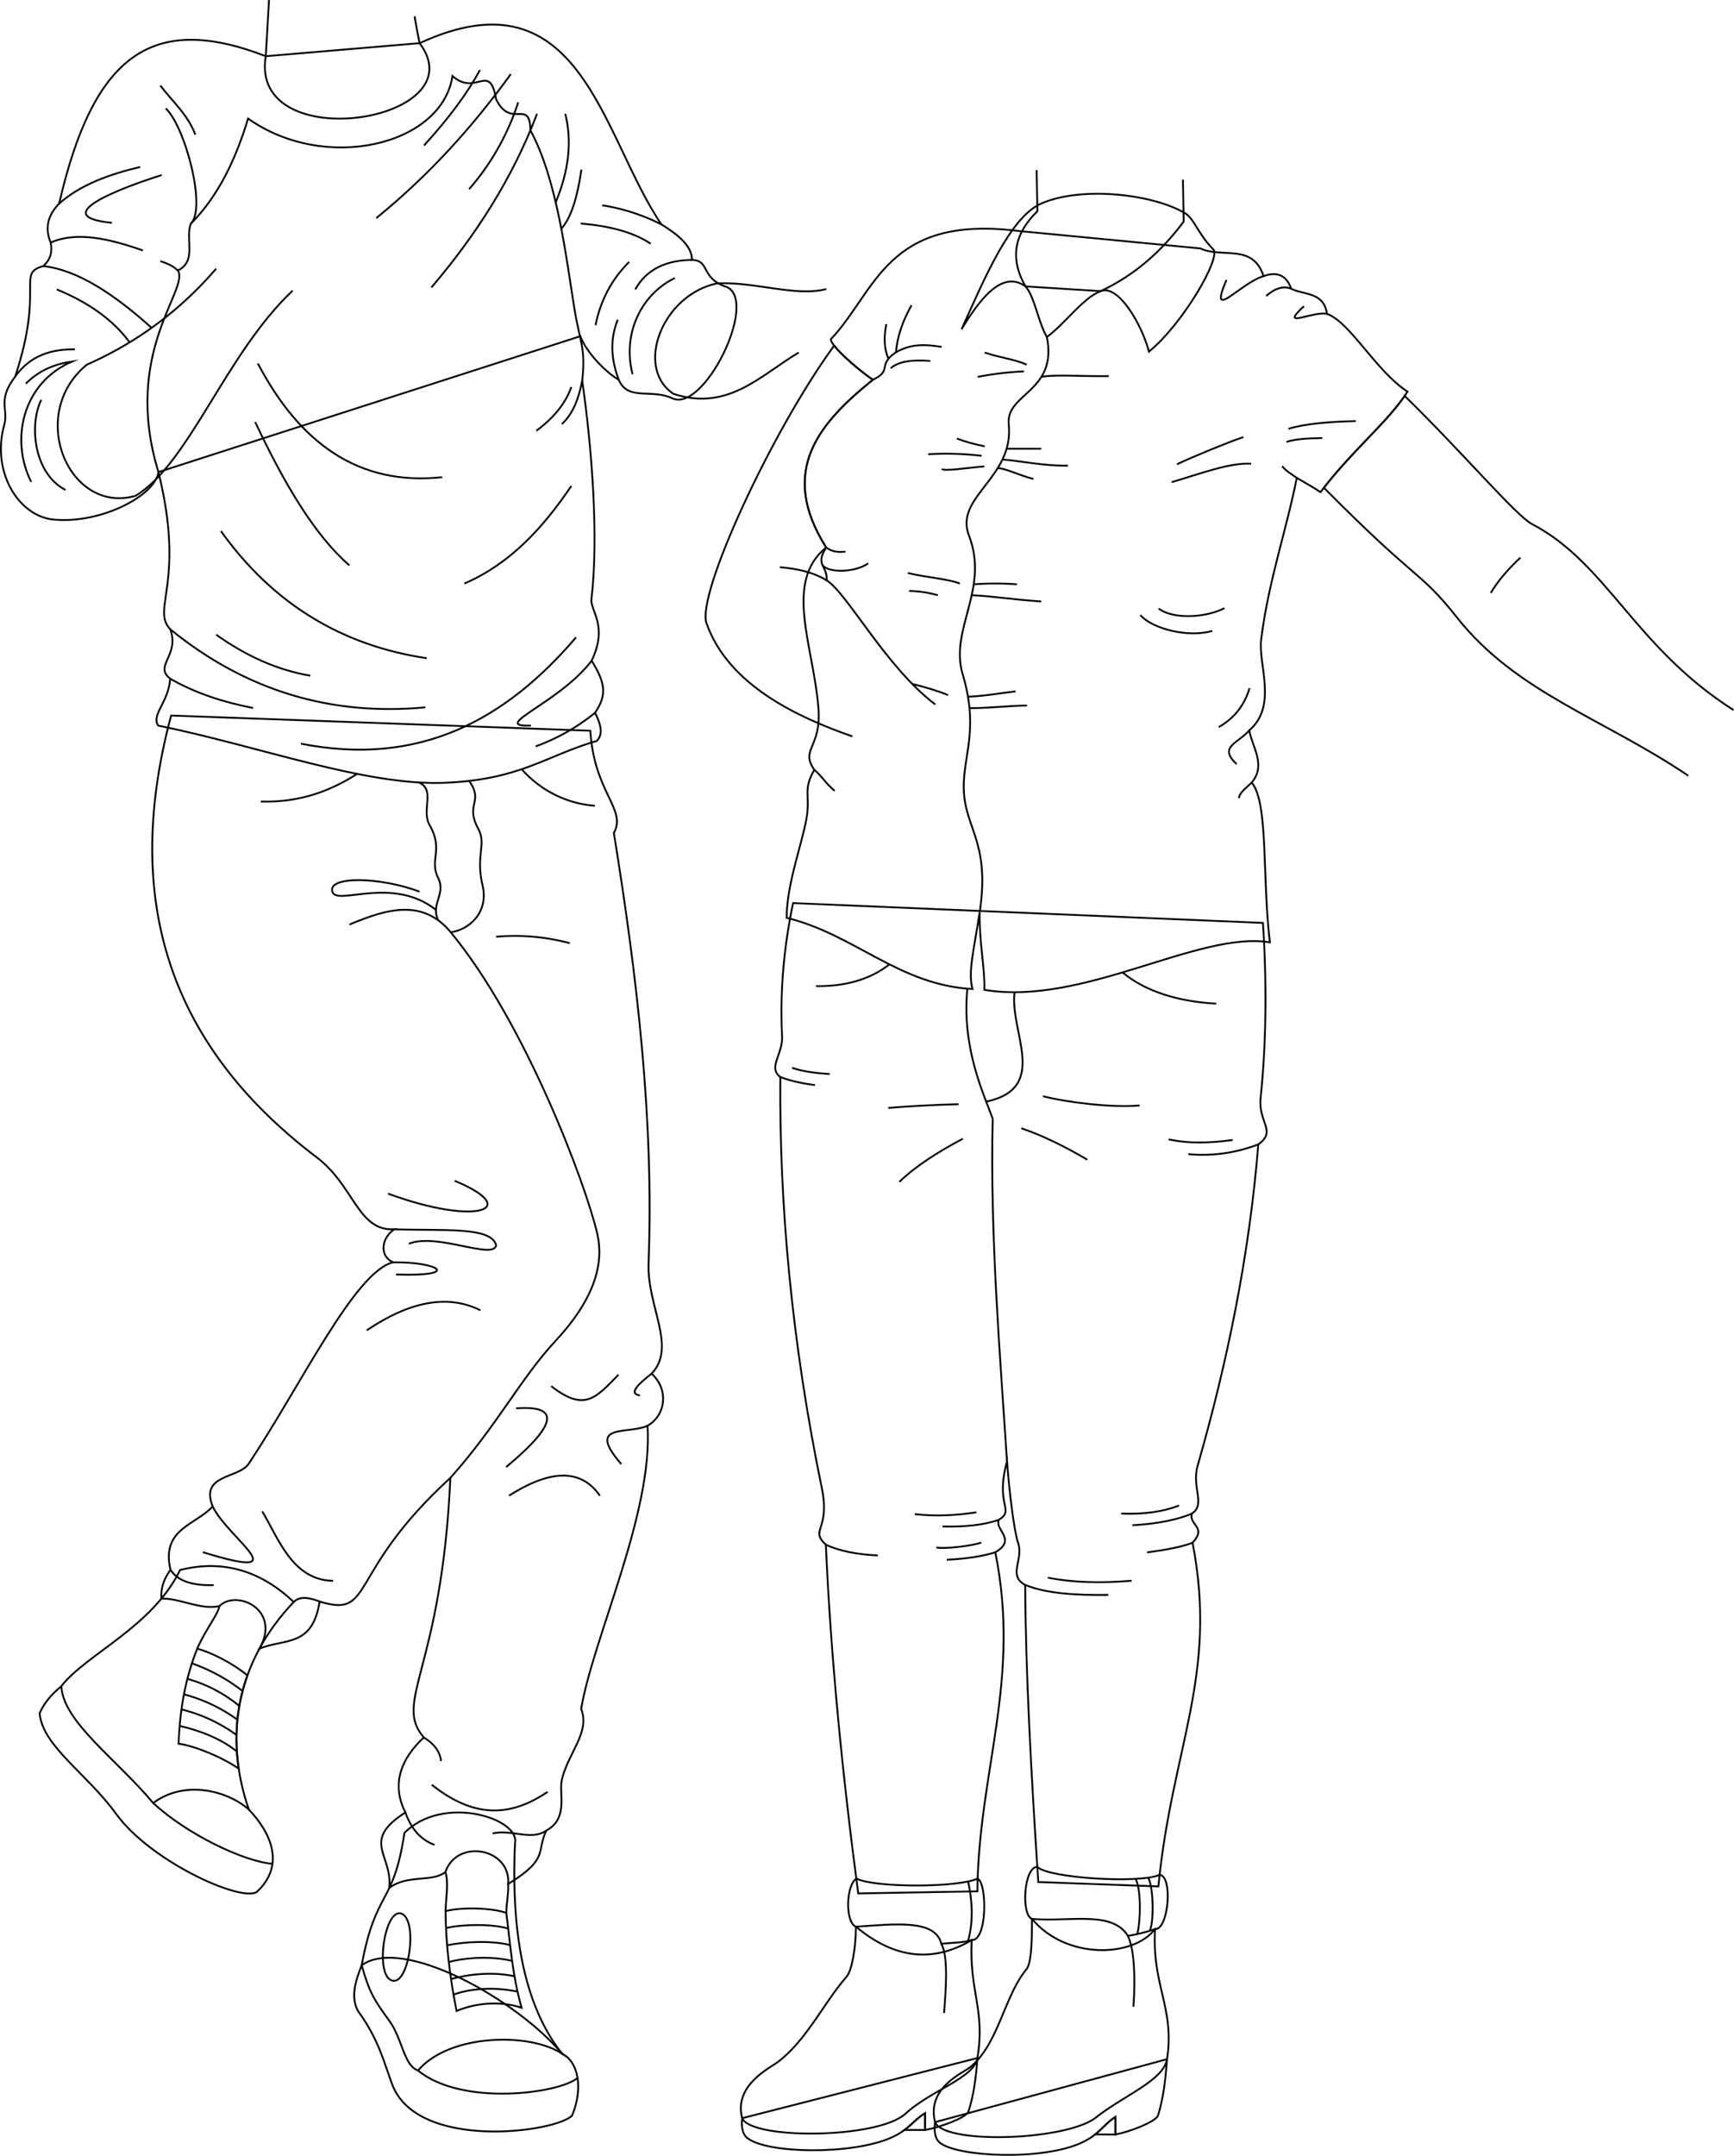 <svg id="presence" xmlns="http://www.w3.org/2000/svg" viewBox="0 0 1916.51 2381.65">
  <defs>
    <style>
      .cls-1 {
        fill: none;
        stroke: #000;
        stroke-miterlimit: 10;
        stroke-width: 2px;
      }
    </style>
  </defs>
  <title>cliff</title>
  <g id="liz">
    <path id="lizJeans" class="cls-1" d="M1395.86,1019.59c4.49,67.62,3.61,134.54-2.56,193.4-2.84,27.07,18.12,36.7-2.57,51.24-9.91,123.59-34.68,242.34-67,354.86-7,24.24,9.25,42.83-6.43,53.09-3.43,13.16,17,14.44.8,32.17,28.34,146.36-22.74,225.53-37.8,379.66l-132.72-4.83c-8.11-122.18-14.08-236-14.48-328.17-19.71-10.76-1.37-28-7.92-46.79-4.13-11.85-9.52-54.35-12.18-89.84-13.65,49.89,9.33,53.09-9.14,64.72-4.51,11.35,20.39,21.57-3.8,35.78,28.66,141.57-18.59,241.82-19.8,374.58l-131.71,2.29c-17.75-133.32-30.36-262.31-35.79-385.25-18.37-17.33,5.38-15.16-4.56-63.19-33.14-160.07-47-313.67-45.73-453.43-14.18-10.73,3-24.76,1.92-45.33-2.47-48.25,1.81-97.24,12.13-146.85Z"/>
    <g id="lizJeansCuff">
      <path class="cls-1" d="M1281.69,2071.22c-22.45,10.06-124.22,3.43-135.17-8.82-15,0-18.1,53.23-5.93,57.46,37.37,45.13,111.85,42.95,136,11.29C1291.52,2132.4,1296.57,2072.48,1281.69,2071.22Z"/>
      <path class="cls-1" d="M1080.61,2075.32c-21.5,10.25-114.39,10.25-134.19,0-11.62,8.21-12.3,48.5-.4,53.18,42.89,35.86,85.53,39.91,127.94,14.78C1091.21,2144.31,1091.21,2081.28,1080.61,2075.32Z"/>
    </g>
    <g id="clothesDisplayLine">
      <path class="cls-1" d="M983.05,1065.36c-22,17.37-50.73,24.57-81.17,24.05"/>
      <path class="cls-1" d="M1240.74,1074.28c25.16,21.1,61.82,32.29,103.49,34.49"/>
      <path class="cls-1" d="M1069.17,1092.26c-6.45,66.29,18.68,117.42,28.07,143.82"/>
      <path class="cls-1" d="M1121.37,1096.17c-5.87,43.41,39.23,105.88-31.43,120.88"/>
      <path class="cls-1" d="M1255.15,2075.68c6.67,12.55,5.23,50.35,1.66,61"/>
      <path class="cls-1" d="M1269.14,2074.34c6,11.56,6.31,50.13,1.54,58.73"/>
      <path class="cls-1" d="M1070,2078.58c4.69,21.66,6,43.51,0,65.76"/>
    </g>
    <g id="clothesOverlapLine">
      <path class="cls-1" d="M1113,1614.38c-7.49-115.32-18.93-250.25-15.8-378.3"/>
    </g>
    <g id="clothesFoldLine">
      <path class="cls-1" d="M1390.73,1264.23a170.53,170.53,0,0,1-77.31,10.83"/>
      <path class="cls-1" d="M1362.45,1259.39c-24.08,3.34-47.85,4.29-70.82-.68"/>
      <path class="cls-1" d="M1259.62,1221.26c-30.65,2.72-80.36-3.41-106.92-10.22"/>
      <path class="cls-1" d="M1128.86,1246.45c23.09,7.94,47.43,19.67,72.87,34.74"/>
      <path class="cls-1" d="M1059.4,1219.89c-28.94.68-54.53,2.19-77.64,4.09"/>
      <path class="cls-1" d="M1064.17,1258c-28.47,15.08-52.79,30.82-70.15,47.67"/>
      <path class="cls-1" d="M862.51,1189.88c11.92,4.54,24.86,7.1,38.21,8.9"/>
      <path class="cls-1" d="M875.52,1179.71c11.63,4,26,5.88,41.55,6.81"/>
      <path class="cls-1" d="M912.8,1706.5c15.51,7.28,35.14,10.78,57.39,11.9"/>
      <path class="cls-1" d="M1103.9,1679.1c-16.59,5.62-37.48,7.94-62.21,7.29"/>
      <path class="cls-1" d="M1100.1,1714.88c-13.12,4.11-30.19,7.1-53.64,8.29"/>
      <path class="cls-1" d="M1084.6,1704.1c-8.18,3.4-40.86,7.49-49.72,5.45"/>
      <path class="cls-1" d="M1079.15,1670.73c-21.86,3.33-44.33,4.74-68.1,2"/>
      <path class="cls-1" d="M1317.34,1672.18c-15.87,6.57-36.84,11.23-65.89,12.85"/>
      <path class="cls-1" d="M1303.2,1663.24c-17.35,6.71-38.42,9.92-64,8.85"/>
      <path class="cls-1" d="M1318.14,1704.35c-10.4,4-26.75,7.61-50.35,10.64"/>
      <path class="cls-1" d="M1133.14,1751c23.94,9.64,56.6,11.43,91.75,11"/>
      <path class="cls-1" d="M1158.15,1742.92c27.14,5.41,58.23,6.3,92.62,3.4"/>
    </g>
    <g id="lizSoleInner">
      <path class="cls-1" d="M999.69,2353.11h22.78v-18.57C1013.06,2340.15,1008.46,2346.63,999.69,2353.11Z"/>
      <path class="cls-1" d="M1210.45,2358h0l22.3.13v-19.43C1223.54,2344.5,1219,2351.24,1210.45,2358Z"/>
    </g>
    <g id="lizSoleSide">
      <path class="cls-1" d="M1289.8,2274.87c-1.54,23.52-4.41,45.07-10,62.54-3.55,7-31,17.64-47,20.69v-19.43c-13.26,8.39-16.84,18.65-36.58,28.09-43,20.55-137.73,16.25-157.51.38-5.62-4.52-6.34-13.58-5.28-22.69Z"/>
      <path class="cls-1" d="M1080.31,2273.59c-1.56,22.47-4.47,43.06-10.17,59.75-3.6,6.67-31.39,16.85-47.67,19.77v-18.57c-13.44,8-17.08,17.82-37.09,26.84-43.61,19.64-138.8,17.9-159.7.36-5.48-4.6-6.44-13-5.36-21.68Z"/>
    </g>
    <g id="lizShoe">
      <path class="cls-1" d="M1140.59,2119.86c40.75,3.76,88.63-9.7,106,18.81a189.49,189.49,0,0,0,30.09-7.52c-3.83,62.21,21.95,87.29,13.17,143.72-3.62,23.29-47.89,40.23-78.37,64.32-32.58,25.76-168,30.2-178,5.26-9.41-37.62,29.49-53.5,38.24-60.33,31.35-24.45,38.25-79,62.7-108.46C1140.15,2168.64,1140.55,2143.84,1140.59,2119.86Z"/>
      <path class="cls-1" d="M946,2128.5c41.77-2.57,87.76-8.86,94.43,19,8.35-1.2,24.16-1.1,33.51-4.19-2.86,57.44,15.25,76.4,6.35,130.31-3.67,22.25-51,35.34-79.46,61.45-30.46,28-170.36,28.85-180.53,5-9.54-35.94,29.91-55.11,38.78-61.63,31.78-23.36,51.77-66.47,76.56-94.62C941.57,2177.09,946,2151.4,946,2128.5Z"/>
    </g>
    <path id="lizShirt" class="cls-1" d="M1326.66,274.45c24.47,11.36,57.69-6.12,69.93,30.59,16.34-5.86,25.64.34,30.6,14,14,7,36,3.25,39.46,27.73,25.35,8.74,54.07,63.18,89,85.91-21.19,33.37-60.32,63.81-96.16,111-7.06-4.92-17.48-10.49-26.22-15.74-11.37,57.7-31.27,113.77-39.34,178.33-3.5,28,18.36,73.43-13.11,100.53,2.62,17.48,19.23,38.46,2.62,57.69,18.73,22.72,11.36,103.15,20.1,176.58-78.67-13.11-206.3,70.81-315.57,52.45.88-21.85-5.75-52.61-5.24-85.67-6.12,41.09-13.11,66.21-7.87,84.79-81.29-4.37-130.25-60.31-205.42-78.67,0-36.71,16.84-81.09,21.85-109.27,4.72-26.57-4.37-31.47,8.74-54.2-16-23.19,8.09-23.79,4.52-68.67-5.41-68-38.67-139,8.59-177-53.55-84.7-7.86-137.25,51.58-185.32-20.42-13.92-48.08-39.59-46.33-44.84,49.83-52.45,61.19-137.86,207.17-119.5Z"/>
    <path id="lizShirtCollar" class="cls-1" d="M1216.52,321.65c19.26-7.9,45.26,36.15,53.38,66.81,38.06-31.19,79.81-104,71.15-112.86-17.7-18.11-21-34.29-32-40.53-37.76-21.63-116-29.21-158.77-9.95-33.95,15.29-62.1,82.26-87.5,138.62,19-31.41,44.51-66.44,70.64-47.33Z"/>
    <g id="clothesOverlapLine-2" data-name="clothesOverlapLine">
      <path class="cls-1" d="M1246.54,2138.67c7.73,15,8.24,50.72,6.2,78.27"/>
      <path class="cls-1" d="M1040.45,2147.47c7.84,14.33,5,50.09,3,76.42"/>
      <path class="cls-1" d="M1157.07,372.35c12.22,60.83-45.73,61.84-42.14,96.44,6.16,59.2-60.57,79.9-44,122.77,22.65,58.8-20.62,102.16-7.5,151.39,17.81,58.1,3.51,86.37,1.87,120.39-2.46,51,30,61.86,17.51,144.52"/>
      <path class="cls-1" d="M1007.45,337.2c-9.28,16.65-15.73,33.83-17.14,51.94-21.42,14.46-3.21,19.81-25.55,30.42"/>
    </g>
    <g id="clothesFoldLine-2" data-name="clothesFoldLine">
      <path class="cls-1" d="M1396.59,305c-27.15,8.59-61.42,52-41.07,4.31"/>
      <path class="cls-1" d="M1427.19,319q-12.69-5.14-27.76,8"/>
      <path class="cls-1" d="M1466.65,346.76c-15.88-3.49-53.83,17.75-25.45-8.49"/>
      <path class="cls-1" d="M1498.5,465.18c-28.59.8-55.29,2.62-74.44,8.57"/>
      <path class="cls-1" d="M1461.55,483.92c-15,.33-29.69.89-39.63,4.29"/>
      <path class="cls-1" d="M1374.26,482.85c-18.74,6.43-55.16,21.42-73.36,30"/>
      <path class="cls-1" d="M1382.83,512.3c-23.77-1.44-56.76,11.25-87.82,20.35"/>
      <path class="cls-1" d="M1417.1,515c4.88,5.95,10.17,8.57,16.21,13"/>
      <path class="cls-1" d="M979.6,358.08c-2.76,14.35-2.58,27.37,2.39,38.23"/>
      <path class="cls-1" d="M1040.65,383.25c-19.28-3.21-34.28-3.21-50.34,5.89"/>
      <path class="cls-1" d="M1028.33,398.78c-17.95-1.34-34-.42-43.91,8"/>
      <path class="cls-1" d="M1088.39,389.48c16,5.64,33.86,7.47,46.41,13.45"/>
      <path class="cls-1" d="M1131.77,410.3a344.51,344.51,0,0,0-51.18,6.08"/>
      <path class="cls-1" d="M1225.46,415.51c-30.36.43-59.79-2.05-74.48.87"/>
      <path class="cls-1" d="M1088.39,493.15c-11.87-2.51-22.38-5.35-30.79-8.68"/>
      <path class="cls-1" d="M1084.92,503.56a335.79,335.79,0,0,0-59-1.74"/>
      <path class="cls-1" d="M1088,515.27c-16.92,1.3-46.15,5.94-46.84,2.6"/>
      <path class="cls-1" d="M1150.85,495.75h-38.28"/>
      <path class="cls-1" d="M1180.35,514.4c-25.89.58-51.62-5.2-72.4-6.71"/>
      <path class="cls-1" d="M1142.18,529.15c-16.48-4.34-31.5-12-39.46-12"/>
      <path class="cls-1" d="M913.18,604.88c6.66,4.88,13.85,5.46,21.23,4.51"/>
      <path class="cls-1" d="M959.57,622.41c-15.35,10.54-44.3,10.54-50.5,1.84"/>
      <path class="cls-1" d="M1003.35,633c20.73,5.13,44.7,6.42,57.51,11.7"/>
      <path class="cls-1" d="M1036.61,657.58a127.44,127.44,0,0,0-31.83-4.72"/>
      <path class="cls-1" d="M1047.84,767.9c-10.58-4.38-23.93-8.47-39.59-12.32"/>
      <path class="cls-1" d="M1124.06,645.54a321.79,321.79,0,0,0-47.9,0"/>
      <path class="cls-1" d="M1150.85,664.49c-30.91-2.06-55.85-6.14-76.92-6.91"/>
      <path class="cls-1" d="M1122.45,763.78c-17.72,2.08-35.47,5.36-52.63,5.89"/>
      <path class="cls-1" d="M1135.18,779.44c-20,.19-41.2,2.88-63.68,2.9"/>
      <path class="cls-1" d="M900.07,850.51c8,6.52,12.36,14.85,22.43,23.17"/>
      <path class="cls-1" d="M1383.48,864.5c-6,6-13.61,11-14.06,17.25"/>
      <path class="cls-1" d="M1380.86,806.81c-12.34,14.39-34.79,18.09-14.13,37.27"/>
      <path class="cls-1" d="M1381.08,760.21C1376,776.89,1366.6,792,1347,803.27"/>
      <path class="cls-1" d="M1353.27,671.87c-20.63,10.76-57,12.55-72.65.44"/>
      <path class="cls-1" d="M1339.82,697c-25.56,7.62-65.93-1.79-79.38-17.49"/>
    </g>
    <g id="skinIndian">
      <path class="cls-1" d="M1307.43,198.4l.87,46.33c-23.75,31.86-53,58.7-91.78,76.92-20,7.77-38.6,35.23-59.45,50.7-10.22-18-13.08-43.64-23.6-55.94-18.85-32.78-10.86-59.67,13.11-83.05l-.87-45.45"/>
      <path class="cls-1" d="M1916,784.45C1806.62,714.8,1776.69,622.72,1693.31,579c-17.67-9.26-75.51-77.84-140.79-141.61-21,30.42-56.19,59.15-89.27,101.44,105.49,106.65,105.23,90.42,147.25,143.55,65.59,82.92,161.58,111.24,255.4,174.55"/>
      <path class="cls-1" d="M942.08,813.56C882.24,792.61,805,757.3,780.81,688.4,769.74,656.93,852,477.81,921.93,381.82c7.92,10.07,27.43,27.25,42.83,37.74-59.44,48.07-105.13,100.62-51.58,185.32-12.71,19.51,1.34,19.51.58,36.32h0c23,14.57,65.43,95.76,119.88,137"/>
    </g>
    <g id="skinOverlapLine">
      <path class="cls-1" d="M913.76,641.2c-14.94-9.1-32.7-13-51.78-14.56"/>
    </g>
    <path id="skinCreaseLine" class="cls-1" d="M1680.52,616c-13.24,12.29-24.57,25.19-32.85,39.06"/>
  </g>
  <g id="bennett">
    <g id="bennettSoleSide">
      <path class="cls-1" d="M399.76,2171.12c-5.23,13.55-15,37.46-1.3,54.45,20,28.87,25.15,50.14,34.77,76.54,27.3,74.94,182.91,53.43,199.22,34.79,12.43-30.5,6.63-59.26-11.23-68.12C571.92,2209.76,445.62,2138.2,399.76,2171.12Z"/>
      <path class="cls-1" d="M67.78,1862.81c-11,9.3-18.81,18-24,30.07,3.6,36.66,52.24,66.31,84.55,111C166,2056,264.91,2101,283.58,2090.32c32.53-29.86,15.47-66.13-8.54-91.2"/>
    </g>
    <g id="bennettShoe">
      <path class="cls-1" d="M447,2024.91c-12.21,81.38-31.44,61.09-47.25,146.21,8.35,29.42,13.12,37.45,30.34,61.06,15.07,20.65,15.87,49.3,31.91,55.23,34.41-40.55,123.09-42.43,159.21-18.63-38.25-48.18-56.94-123.92-52-232.34C575.35,2009.17,490.14,1981.58,447,2024.91Z"/>
      <path class="cls-1" d="M199.05,1734.44c-30.68,63.07-103.75,92.94-131.27,128.37,1.92,39.42,60.86,80.38,101.54,129.09,35-26.09,82.26-13.58,105.72,7.22-28.26-81.6-13.33-163.21,49.61-229.34C289.07,1736.28,247.86,1722.26,199.05,1734.44Z"/>
    </g>
    <g id="bennettShoelace">
      <path class="cls-1" d="M492.49,2111.33c.17,35.8,4.64,72.66,12.13,110.29,21-8.85,48.07-11.48,71.84-3.57-10.26-36.83-11.91-65.75-16.85-104.7C545.08,2107.79,510.57,2106.52,492.49,2111.33Z"/>
      <path class="cls-1" d="M218,1821.4c-12.85,31.68-19.28,66.93-20.61,105,16.61,2,47.58,14.41,66.44,27.51-5.27-35.32-2.18-70.09,9.67-103C258,1838,233.14,1825.19,218,1821.4Z"/>
    </g>
    <path id="converseLogo" class="cls-1" d="M433.17,2188c18.95,6.12,29.06-66.82,10.64-73.9S413.77,2181.73,433.17,2188Z"/>
    <g id="clothesOverlapLine-3" data-name="clothesOverlapLine">
      <path class="cls-1" d="M492.29,2068.09c3.92,11.78.3,30.51.2,43.24"/>
      <path class="cls-1" d="M561.69,2130.57c-17.94-5.32-50.4-4.88-68.73-.57"/>
      <path class="cls-1" d="M563.8,2148.82c-19.41-5.11-50.55-4-69.61.35"/>
      <path class="cls-1" d="M566,2166.33c-21-5.24-49.32-4.26-70,1.21"/>
      <path class="cls-1" d="M568.65,2183.31c-23.28-5.18-50.15-2.53-70.16,3"/>
      <path class="cls-1" d="M572,2200.27c-25-5.43-52.69-3.62-70.75,3.35"/>
      <path class="cls-1" d="M561.69,2081.28c.6,8.84-2,22.16-2.08,32.07"/>
      <path class="cls-1" d="M242.55,1774.26c-2.05,10.34-15.64,26.17-24.56,47.14"/>
      <path class="cls-1" d="M212.08,1837.57a198.6,198.6,0,0,1,56,30.61"/>
      <path class="cls-1" d="M207.11,1854.72a156.11,156.11,0,0,1,57.38,29.92"/>
      <path class="cls-1" d="M203.3,1871.86a175.67,175.67,0,0,1,59.09,28"/>
      <path class="cls-1" d="M200.57,1888.47a175.22,175.22,0,0,1,60.81,28.23"/>
      <path class="cls-1" d="M198.55,1906.75c23.09,5.11,46.58,14.66,63.24,28.2"/>
    </g>
    <g id="clothesDisplayLine-2" data-name="clothesDisplayLine">
      <path class="cls-1" d="M462,2287.41c48.48,39.72,155.55,25.54,176.33,8.25"/>
      <path class="cls-1" d="M169.32,1991.9c36.07,33.58,98.79,64.29,131.82,67.16"/>
    </g>
    <path id="bennettJeans" class="cls-1" d="M652.47,807.28c4.13,68.6,40.59,86.83,26,112.91C704,1078,722.88,1236.54,716.83,1395.56,715,1443.3,748.3,1488,720.22,1517.5c19.67,18.22,15.11,46.44-4.52,57.59,6.08,96.67-59.84,233.44-73.39,312.77,10.53,26.35-15.66,50.08-21.57,79.63-2.86,14.28,7.49,41.6-16.82,54.74-11.52,22.88,3.73,30.91-42.23,59.05,2.88-39.88-56.78-50.34-69.4-13.19-14.81,11.84-41.59,2.28-62,17.56,3.75-36.84-32-51.63,17.78-83.33-16.49-32.37-3.55-60.71,20.33-82.84-34.36-40.09,19.86-74.6,29.36-286.8C381.7,1738.92,414.57,1788,353.25,1769.3c-7.9,50.94-38.71,40.47-66.53,52.1,24.74-43.05-25.16-65.85-44.17-47.14-20.34,5-45.68-9.47-64.24-8.08-.69-12,3.06-22.5,10.15-31.92-10.62-45.21,27.13-49,46.64-70-14.47-35.66,28.31-30.63,39.64-47,57.89-86.83,117.44-212.63,159.82-222.74-15.1-6.3-13.76-26.35,1.26-36.5-40.27,2.52-44.21-47.95-85.57-79.28C179.1,1149.18,137.14,983.9,189.16,790.52Z"/>
    <g id="clothesDisplayLine-3" data-name="clothesDisplayLine">
      <path class="cls-1" d="M394.67,855c-26.47,16.81-60.63,31.92-106.41,30.5"/>
      <path class="cls-1" d="M576.54,849.83c21.57,24.08,50.27,38,80.92,40.37"/>
      <path class="cls-1" d="M463.07,864.45c18.53,8.24,2.28,30.5,11.77,47.1,15.81,27.67-.79,38,9.48,58.5,8.87,17.74-8.69,28.46,0,46.69"/>
      <path class="cls-1" d="M518.57,862.72c16.6,23.71-5,25.11,10,52.78,9.46,17.44-3.17,29.25,4.74,62.46,7.07,29.7-14.23,49-35.15,52"/>
    </g>
    <g id="clothesOverlapLine-4" data-name="clothesOverlapLine">
      <path class="cls-1" d="M497.78,1632.68c52.18-58.5,77.34-109.54,116.4-151.54,44.75-48.11,53.13-87.09,46-118-12.6-54.52-79.61-233.65-162-333.23-31-37.52-71-25.81-111.9-8.52"/>
    </g>
    <g id="clothesFoldLine-3" data-name="clothesFoldLine">
      <path class="cls-1" d="M481.85,1005.13c-48.91-38.24-109.81-3.81-114.53-20.06-5.1-17.52,52.44-16.47,96.45,0"/>
      <path class="cls-1" d="M629.79,1042a235,235,0,0,0-81.43-7.12"/>
      <path class="cls-1" d="M502.51,1304.47c75.18,31.15,25.3,50.59-73.53,14.23"/>
      <path class="cls-1" d="M435.82,1358.08c56.41,1.73,107-3,112.54,17.54-2.65,16.79-65.62-14.23-96.45-1.58"/>
      <path class="cls-1" d="M434.56,1394.58c49.76-.78,76.64,15.82,3.12,13.45"/>
      <path class="cls-1" d="M531,1447.56c-36-18-78.05-10-125.7,22.14"/>
      <path class="cls-1" d="M720.22,1517.5c-14.92,11.72-26,22.1-13,24.14"/>
      <path class="cls-1" d="M683.55,1518.71c-25.3,26.09-37.55,41.22-74.32,12.65"/>
      <path class="cls-1" d="M715.7,1575.09c-21.87,10-68.74-3.45-29,42.44"/>
      <path class="cls-1" d="M570.5,1555.87c49.13-3.64,45.16,18.1-11.07,64.83"/>
      <path class="cls-1" d="M663,1652.32c-22-31.53-57-27.5-100.4,0"/>
      <path class="cls-1" d="M289.84,1669.71c17.39,28.46,33,76.16,78.27,76.69"/>
      <path class="cls-1" d="M235.1,1664.31c17.59,36.23,96.64,83.67-10.88,50.46"/>
      <path class="cls-1" d="M188.46,1734.26c8.13,12.8,25,17.54,47.62,16.88"/>
      <path class="cls-1" d="M353.25,1769.3c-11.63-4.59-21.92-6.15-28.6.48"/>
      <path class="cls-1" d="M605.28,1979.62c-36.53,24.28-76.64,33-128.07-7.91"/>
      <path class="cls-1" d="M468.42,1919.48c11.42,6.93,17.93,15.59,19.07,26.14"/>
      <path class="cls-1" d="M448.09,2002.32c6.73,19.28,17.84,30.58,32.28,35.8"/>
      <path class="cls-1" d="M603.92,2022.23c-16.59,11.74-37.38-1.5-59.51,3.24"/>
    </g>
    <path id="bennettSleeves" class="cls-1" d="M293.78,62.11C167.6,13.29,103,61.36,65.39,224.88,53.63,237,48.92,251,56,268c2,9.81.09,18.66-8.29,26-29.83,8.29,1.66,23.2-30.93,122.09-20.2,26.41-7.12,35.38-12.16,53.59C-9.74,521.55,20.67,570.41,59.32,574c53,5,112.7-27.07,115.76-52.48L641.42,371.44c6.43,17.66,28.34,40.14,42.45,48.13C694,443.41,720.08,429.12,743,440c34.66,16.53,95.18-105.7,60.78-122.73-30.3-9.8-18.29-29.48-39-30.15.22-15-14.75-27.5-33.78-39.25-66.2-97.22-88.48-282.55-267.19-200.18Z"/>
    <path id="bennettShirt" class="cls-1" d="M274.18,131c85.3,60.34,214.3,29.66,225.92-47,26.13,23.17,41.08-16.15,48.16,25.53,16.51,33.83,37.28-1.53,38,34.5,29.7,54.4,39.92,143.67,48.57,196.75,6.37,39.14,12.58,42.48,8.7,79.87,11,76.66,18.12,173.5,10.18,241.05-1.58,13.37,18.87,29.1.19,68.23,16.32,26.16,16.32,38.74,3.77,57.52,6,12,9.59,23.29,1.89,31.12-56.19,16.17-83.67,42.67-167.85,46.21-87.48,3.67-204.54-40.26-316.83-63.18-8.13-11.89,11.61-25.85,13.21-51.86-18.5-14.16,11-25.9,0-54.69-21.22-22.17,17.28-51.44-13-173.52-40.55-132.77,34.8-202,21.52-222.66,21.35-10.64,7.93-34.38,14.22-51.69C240.66,217.41,260.26,177.11,274.18,131Z"/>
    <g id="skinEastAsian">
      <path class="cls-1" d="M323.46,321.09C249.72,390.34,209.25,511.74,149.9,547.71c-73.46,21.35-121-89.69-54-144.78,40.47-18,93.53-48.56,143-106.12"/>
      <path class="cls-1" d="M458.34,18c0,2.7,5.4,29.68,5.4,29.68,65.65,87.23-188.84,126.79-170,14.39l3.6-62"/>
      <path class="cls-1" d="M913.37,319.3c-33.37,8.9-78.24-8.1-120.5-6.3-61.15,12.59-91.73,93.32-48.56,122.1,60.25,19.78,96.22-20.48,138.49-45.66"/>
    </g>
    <g id="clothesFoldLine-4" data-name="clothesFoldLine">
      <path class="cls-1" d="M699.11,413.44c-11.83-46.68,11.16-89.21,46.84-106.31"/>
      <path class="cls-1" d="M683.87,419.57c-9.51-25.06-9-46.9-1.11-66.34"/>
      <path class="cls-1" d="M658.23,359.17c5.55-27.55,18-50.8,37.17-69.88"/>
      <path class="cls-1" d="M702.09,319.77c12.59-22.53,34.27-32.27,62.62-32.62"/>
      <path class="cls-1" d="M641.87,246.92c30.57,2.6,57.29,9.08,77.32,22.3"/>
      <path class="cls-1" d="M730.93,247.9a217.78,217.78,0,0,0-65.27-21.06"/>
      <path class="cls-1" d="M624.77,125.74c7.44,29.49,4.34,62-10.67,98"/>
      <path class="cls-1" d="M642.61,187.44c-4.26,29.26-11,52.81-22.31,65.43"/>
      <path class="cls-1" d="M593.55,125.74c-26.91,70.75-67.29,133.84-116.72,191.8"/>
      <path class="cls-1" d="M572.73,113.1A275.09,275.09,0,0,1,518.46,209"/>
      <path class="cls-1" d="M564.55,81.88c-43,59.52-92,113.08-148.68,159.09"/>
      <path class="cls-1" d="M530.36,77.41q-20,37.56-61.71,83.27"/>
      <path class="cls-1" d="M643.48,420.67c-3.69,18.6-9.48,35.71-22.43,47.79"/>
      <path class="cls-1" d="M631.46,427.57c-5.94,16.81-18,33-38.66,48.32"/>
      <path class="cls-1" d="M631.46,536.85c-31.44,46.56-68,86.25-118.2,107.8"/>
      <path class="cls-1" d="M285,401.55C331,489.1,395.92,537.12,488.72,527.19"/>
      <path class="cls-1" d="M282.05,466.23C314,534,347.79,591.36,386.13,624.58"/>
      <path class="cls-1" d="M657.62,787.47a225.36,225.36,0,0,1-65.56,37.09"/>
      <path class="cls-1" d="M653.85,730c-35.77,47-114.05,73.43-67,71.56"/>
      <path class="cls-1" d="M636.67,704.12C559.1,794.9,464,847.54,332.6,821.58"/>
      <path class="cls-1" d="M188,749.76c28.32,16.25,59.33,26.07,91.78,32.42"/>
      <path class="cls-1" d="M188,695.07c85.64,69.65,180.19,95.91,282.1,86.37"/>
      <path class="cls-1" d="M238.93,701.15c33,23.57,67.63,39.12,104.08,45.35"/>
      <path class="cls-1" d="M244.14,586.66C301.54,667,377.75,713.18,471.63,727.17"/>
      <path class="cls-1" d="M183.18,119.79c21.56,20.07,45.36,110.48,27.64,127.41"/>
      <path class="cls-1" d="M177.23,94.51c13.38,17.85,29.87,31.27,38.66,54.27"/>
      <path class="cls-1" d="M65.39,224.88c23.43-20.69,55-32.25,89.54-40.41"/>
      <path class="cls-1" d="M178.72,193.39c-42.38,13.38-128.93,45.42-55,52.78"/>
      <path class="cls-1" d="M56,268c28.53-12.61,64.33-4.48,101.9,8.68"/>
      <path class="cls-1" d="M177.23,288.55q12.61,3.75,19.37,10.34"/>
      <path class="cls-1" d="M47.71,293.94c37.69,4.13,78.13,30.76,119.9,68.26"/>
      <path class="cls-1" d="M62.74,319.77c34.57,14.12,62,33.24,80.57,58.45"/>
      <path class="cls-1" d="M16.78,416c16.77-23.45,40-30.32,66-30.09"/>
      <path class="cls-1" d="M45.64,441.69c-13.38,26.77-8.92,81,26.77,99.62"/>
      <path class="cls-1" d="M34.49,532.39C11.44,487,23.87,423.34,79.84,399.32c-19.26,2.78-36.79,9.89-51.3,24.53"/>
    </g>
  </g>
</svg>
